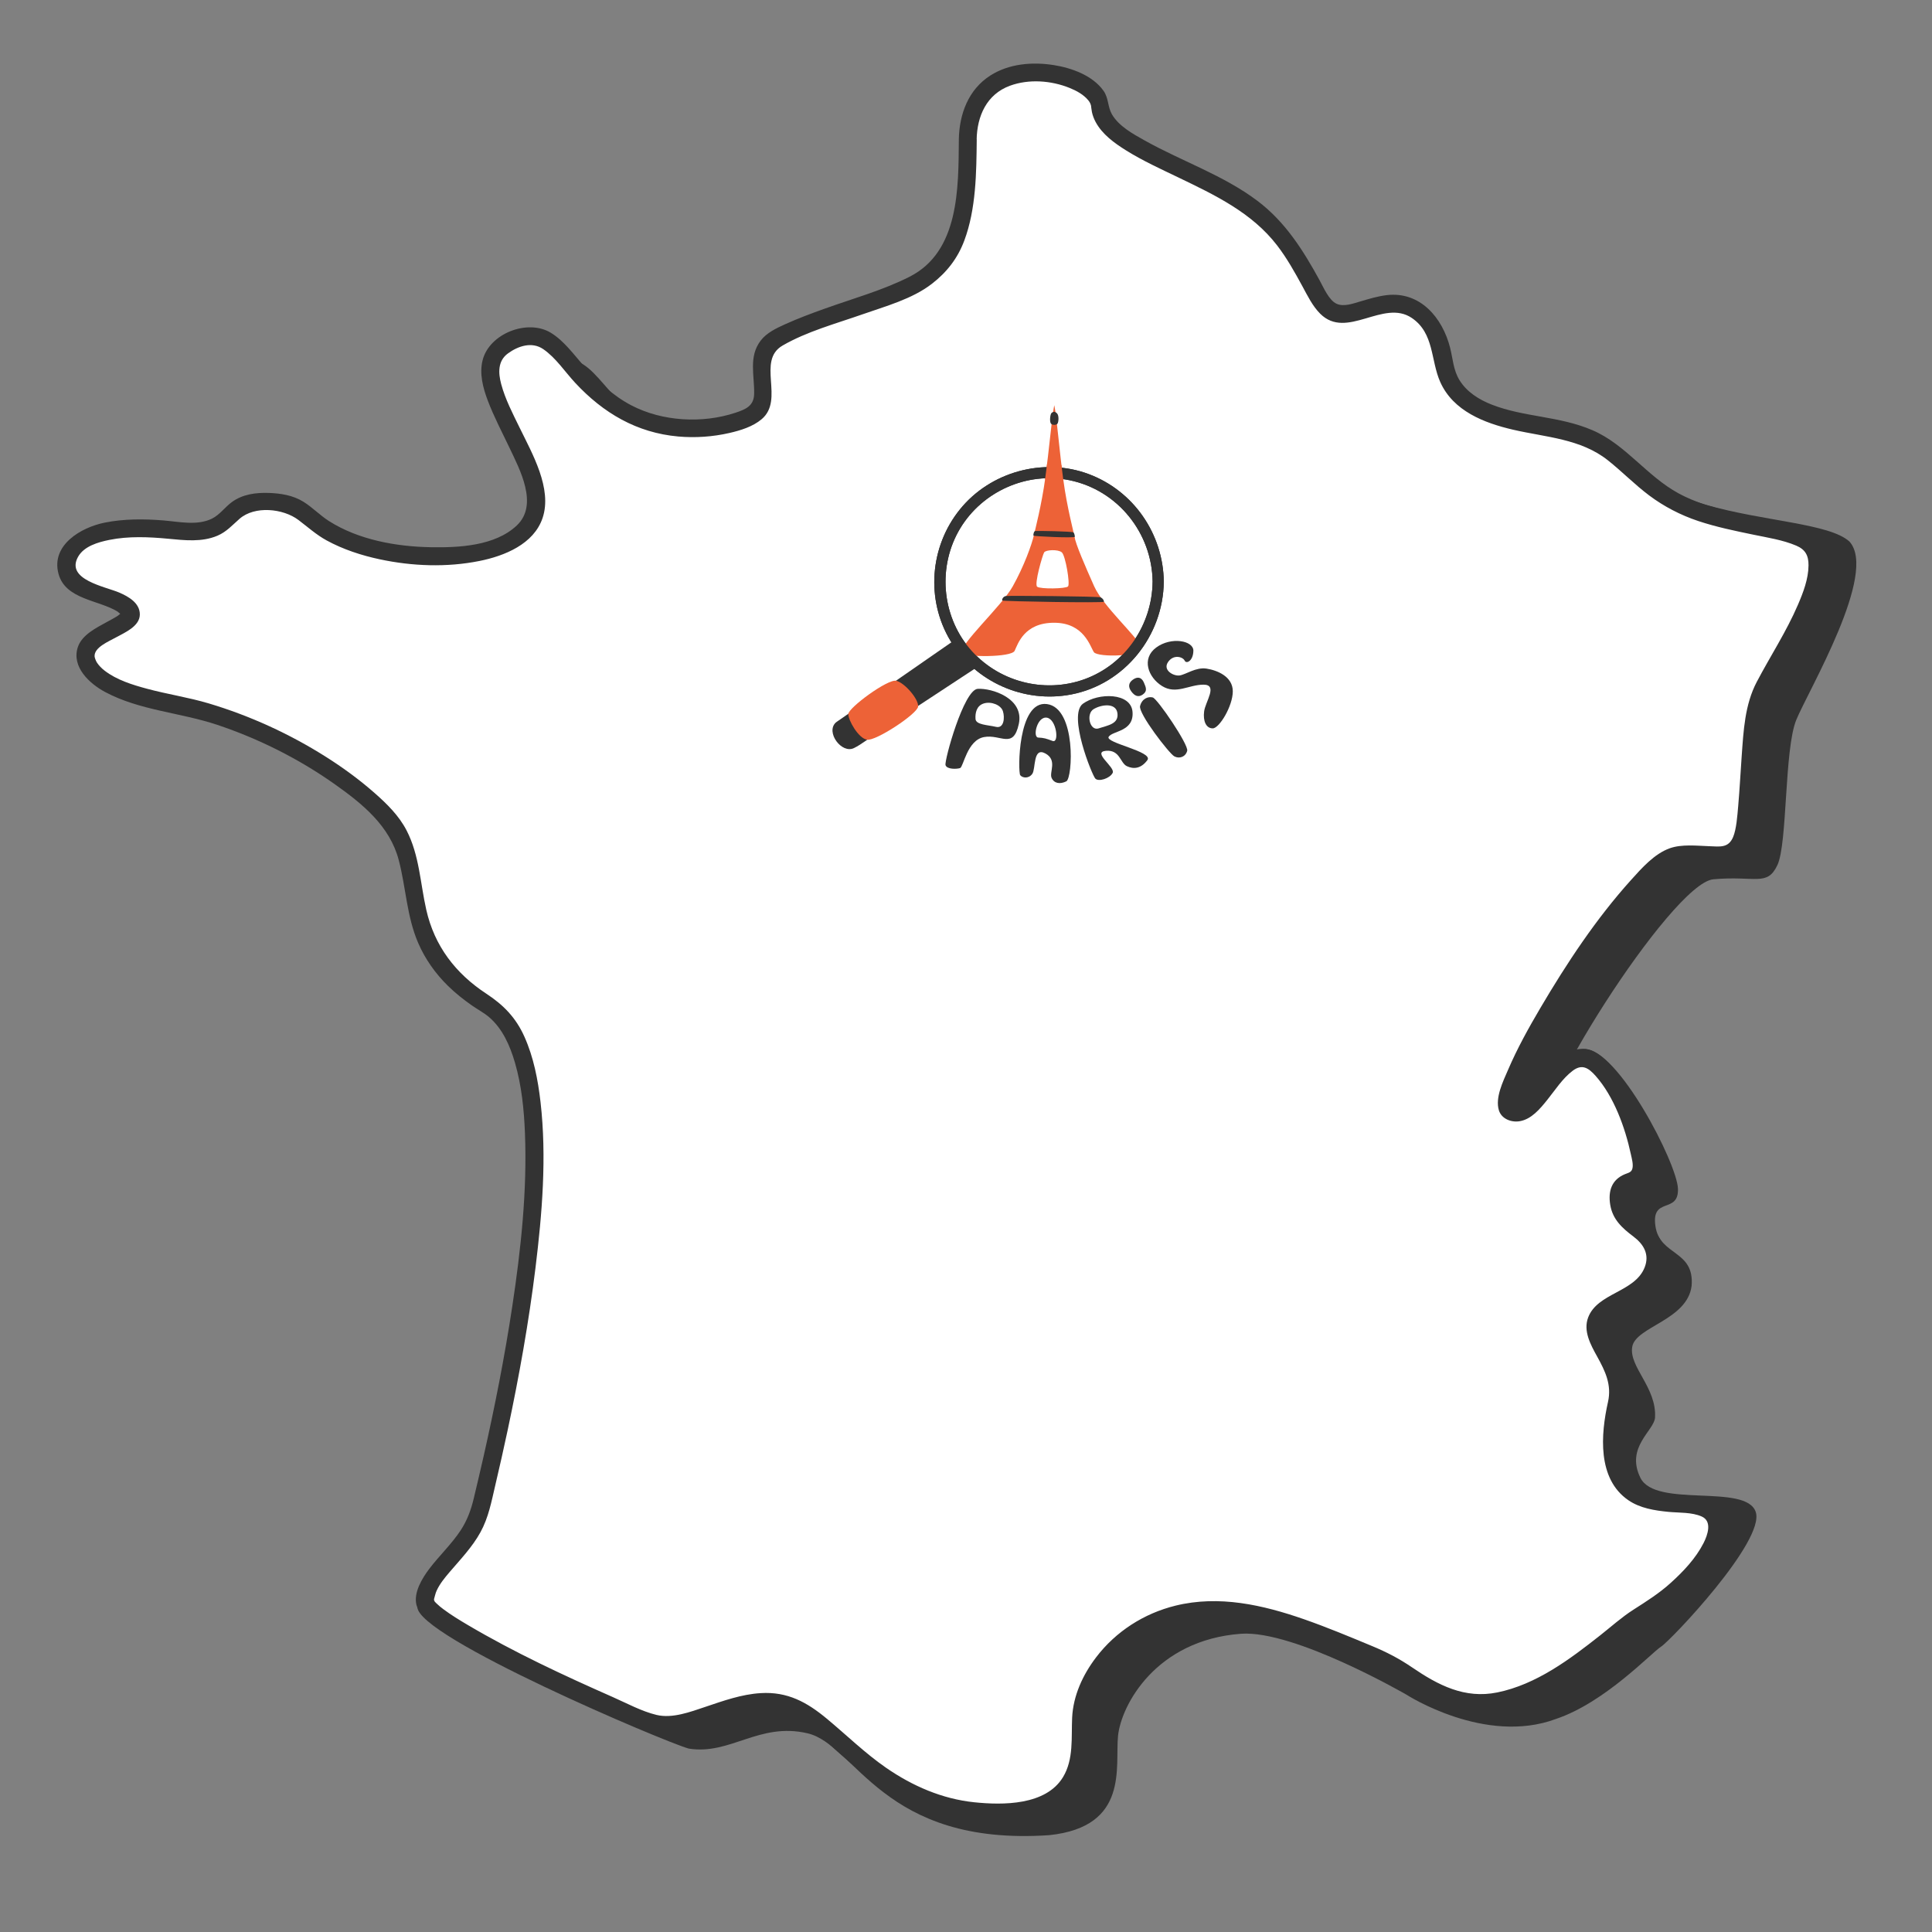 <?xml version="1.0" encoding="UTF-8"?>
<svg xmlns="http://www.w3.org/2000/svg" viewBox="0 0 1080 1080">
  <rect x="0" y="0" width="1080" height="1080" fill="#808080" stroke="none"/>
  <defs>
    <style>
      .cls-1 {
        fill: #ed6237;
      }

      .cls-2 {
        fill: #fff;
      }

      .cls-3 {
        fill: #333;
      }
    </style>
  </defs>
  <g id="France">
    <g>
      <path class="cls-3" d="M561.41,91.26c.43-54.64,19.25-39.14,20.43-18.73,1.18,20.41,13.56,32.02,46.68,52.73s34.94,36.8,45.89,43.79c18.2-6.33,78.4,15.96,89.47,23.34s15.43-.4,24.53,32.44,78.01,23.01,106.52,29.17c28.51,6.16,26.08,18.76,58.45,28.12s69.15,10.4,80.44,20.57c16.14,17.59-22.88,83.17-29.67,99.68-6.78,16.51-4.87,69.2-10.6,81.28-5.73,12.08-12.24,5.76-35.74,7.87-23.5,2.11-106.58,134.33-93.59,142.5,12.99,8.16,2.85-47.21,21.45-47.61s51.84,63.81,52.32,78.11c.48,14.29-15.04,4.13-12.59,20.92,2.45,16.79,21.94,13.18,20.22,33.42-2.45,19.14-31.19,22.73-33.18,33.98-1.98,11.24,13.72,22.74,12.73,39.59-.43,7.29-16.62,16.51-8.18,33.66s59.1,2.95,64.48,19.12c5.39,16.17-47.54,71.87-52.95,75.3s-31.29,31.19-58.72,40.39c-39.71,14.83-83.58-13.57-83.58-13.57,0,0-62.51-36.18-92.48-34.05-47.63,3.53-66.95,39.91-68.74,56.98-1.8,17.07,6.52,50.84-38.41,55.6-93.21,6.37-108.04-50.58-135.15-56.93-27.1-6.35-43.14,12.29-66.43,8.54-13.26-3.63-152.18-62.51-151.68-79.22.51-17.67,50.32-18.36,56.06-43.13,5.74-24.77,61.6-244.32,3.61-280.03-57.99-35.71-29-77.07-58.15-106.92-29.15-29.85-72.92-71.08-113.42-78.75-40.5-7.67-54.29-2.87-53.04-11.77s26.23-15.62,25.16-21.24c-2.12-11.09-36.65-10.22-35.93-26.95.72-16.73,23.33-23.86,60.34-19.69,37.01,4.16,23.95-16.42,51.27-16s17.42,13.71,55.98,25.09c38.56,11.39,97.96,5.37,94.71-26.92s-42.95-71.48-16.3-86.56,28.62,11.99,59.42,34.01c30.8,22.03,74.73,11.8,81.47,2.82,6.74-8.98-3.4-25.17,5.42-36.01s72.62-26.37,87.27-37.39c14.65-11.03,23.77-22.89,24.2-77.53Z"/>
      <g>
        <path class="cls-2" d="M540.95,78.08c.43-54.64,72.83-39.14,74-18.73,1.18,20.41,45.67,32.02,78.79,52.73s39.05,54.61,50,61.6c10.95,6.99,27.99-8.65,43.74-2.44,15.75,6.21,18.97,27.8,18.97,27.8,3.27,34.21,39.5,35.62,68.01,41.79,28.51,6.16,31.7,20.16,56.88,36.71,25.18,16.54,69.32,16.24,80.61,26.41,16.14,17.59-21.49,68.75-28.27,85.25-6.78,16.51-4.87,69.2-10.6,81.28s-12.24,5.76-35.74,7.87-106.58,134.33-93.59,142.5c12.99,8.16,25.28-29.95,40.84-29.56,15.56.39,32.44,45.77,32.92,60.06.48,14.29-15.04,4.13-12.59,20.92s21.94,13.18,20.22,33.42c-2.45,19.14-31.19,22.73-33.18,33.98-1.98,11.24,13.72,22.74,12.73,39.59-.43,7.29-8.65,25.12.23,45.45,10.95,24.95,48.91,8.43,54.3,24.6s-23.45,43.8-42.28,54.05c-9.23,5.02-40.17,35.17-67.61,44.36-39.71,14.83-58.22-11.88-76.77-19.85-33.52-13.84-69.32-29.91-99.29-27.78-47.63,3.53-66.95,39.91-68.74,56.98-1.8,17.07,6.52,50.84-38.41,55.6-72.22,6.05-100.14-53.72-127.24-60.07-27.1-6.35-49.48,14.79-72.77,11.04-13.26-3.63-128.55-55.66-128.6-68.34.51-17.67,25.67-28.6,31.41-53.37,5.74-24.77,61.6-244.32,3.61-280.03-57.99-35.71-29-77.07-58.15-106.92s-78.64-54.17-119.14-61.84c-40.5-7.67-48.57-19.77-47.32-28.68s26.23-15.62,25.16-21.24c-2.12-11.09-36.65-10.22-35.93-26.95s23.33-23.86,60.34-19.69,23.95-16.42,51.27-16,17.42,13.71,55.98,25.09c38.56,11.39,97.96,5.37,94.71-26.92-3.25-32.29-42.95-71.48-16.3-86.56s28.62,11.99,59.42,34.01c30.8,22.03,74.73,11.8,81.47,2.82,6.74-8.98-3.4-25.17,5.42-36.01s72.62-26.37,87.27-37.39c14.65-11.03,23.77-22.89,24.2-77.53Z"/>
        <path class="cls-3" d="M545.95,78.08c.23-13.17,5.59-25.37,18.6-30.15,10.57-3.88,23.06-2.95,33.4,1.24,3.9,1.58,7.75,3.69,10.38,6.87.8.97,1.32,1.9,1.63,3.31-.17-.76.28,2.57.45,3.37.41,1.9,1.14,3.77,2.06,5.49,3.68,6.87,10.48,11.78,16.94,15.82,9.32,5.83,19.39,10.4,29.28,15.16,20.41,9.82,41.08,19.62,55.22,37.99,5.47,7.11,9.84,14.95,14.12,22.81,2.87,5.28,5.67,11.09,9.98,15.39,14.86,14.82,35.26-8.45,51.23,2.39,12.55,8.52,10.45,23.65,15.88,35.81,7.25,16.21,24.61,22.91,40.8,26.65,18.22,4.21,37.69,5,52.91,17.09,7.92,6.29,14.97,13.56,23.08,19.64s17.45,10.98,27.46,14.31,20.41,5.47,30.75,7.61c7.95,1.65,16.44,2.93,23.96,6.12,5.11,2.17,6.93,5.5,6.89,11.06-.05,7.54-2.97,15.17-5.91,22-6.45,15.01-15.43,28.68-23.01,43.1-6.72,12.78-7.42,27.36-8.44,41.53-.67,9.33-1.14,18.68-1.96,28.01-.48,5.43-.99,12.86-2.85,17.24-2.64,6.21-7.33,5.31-13.34,5.09-6.94-.25-15.34-1.22-22.01,1.14-8.66,3.07-15.77,11.17-21.73,17.79-19.51,21.64-35.92,46.51-50.68,71.56-6.59,11.18-12.92,22.6-18.04,34.54-2.73,6.36-7.31,15.49-5.11,22.63,1.48,4.8,6.96,6.86,11.61,6.08,6.6-1.1,11.4-6.94,15.36-11.85,4.45-5.52,8.57-12.06,14.3-16.38,5.21-3.93,8.83-1.59,12.8,2.89,10.27,11.59,16.48,28.86,19.7,43.8.49,2.27,1.45,5.58.87,7.94-.55,2.23-2.22,2.39-4.23,3.22-7.44,3.08-9.44,9.52-8.16,17.19,1.36,8.12,6.67,12.92,12.93,17.63,5.69,4.28,9.18,9.97,6.29,17.29-5.51,13.93-26.31,14.15-31.57,27.95-2.88,7.56,1.39,15.3,4.99,21.79,4.58,8.25,8.25,15.88,6.1,25.44-4.05,18.04-6.1,43.02,11.41,54.97,6.56,4.48,14.67,5.73,22.4,6.49,5.95.58,13.02.12,18.59,2.6,6,2.67,3.29,10.39,1,14.87-4.39,8.57-11.23,15.8-18.32,22.21-6.5,5.89-13.59,10.35-20.93,15.04-6.51,4.17-12.39,9.47-18.45,14.25-17.08,13.48-35.78,27.52-57.55,31.96-18.24,3.72-33.09-4.05-47.68-14-7.2-4.91-14.22-8.54-22.28-11.89-12.6-5.24-25.21-10.51-38.1-15.01-23.11-8.05-47.56-13.58-71.84-7.61-17.66,4.34-33.42,14.45-44.43,28.93-7.41,9.74-12.79,21.38-13.37,33.72-.52,11.11.94,23.22-5.09,33.19-9.6,15.87-33.61,15.75-49.69,14.07-17.86-1.86-34.47-9.09-49.15-19.22-11.88-8.21-22.16-18.32-33.24-27.52-11.09-9.21-21.95-15.19-36.93-14.27-10.74.66-20.82,4.28-30.93,7.68-8.28,2.78-18.45,6.64-27.29,4.51-8.34-2.01-16.63-6.52-24.43-9.97-27.53-12.15-55.1-24.97-81.04-40.28-4.67-2.76-9.34-5.6-13.69-8.85-1.2-.89-2.54-1.95-3.84-3.23-.47-.47-.95-.94-1.37-1.46,1.04,1.29-.93-2.16-.12-.07-.05-.12-.11-.32-.11-.44.07,2.31.15-.26.28-.69.45-1.48.71-2.96,1.36-4.39,1.75-3.88,4.53-7.25,7.27-10.46,6.1-7.14,12.7-13.99,17.26-22.29s6.16-17.21,8.26-26.14c2.43-10.32,4.76-20.66,6.97-31.03,6.38-29.98,11.79-60.19,15.53-90.62s6.34-61.97,2.82-92.67c-1.44-12.51-3.84-24.97-9-36.53-4.73-10.59-11.65-17.72-21.22-24-17.34-11.38-29.09-26.74-33.66-47.02-3.36-14.88-3.85-30.49-10.99-44.29-4.28-8.28-10.94-14.82-17.86-20.91-8.52-7.5-17.74-14.23-27.32-20.29-20.23-12.79-42.42-22.94-65.36-29.8-11.39-3.4-23.13-5.13-34.6-8.22-8.11-2.19-16.9-4.88-23.65-10.1-1.67-1.29-3.19-2.82-4.25-4.43-.78-1.19-1.32-2.95-1.36-3.47-.4-5.06,7.8-8.39,12.01-10.72,4.8-2.65,13.16-6.13,13.27-12.68s-6.44-10.16-11.42-12.32c-7.71-3.35-30.23-7.18-23.13-19.98,3.34-6.02,11.3-8.24,17.53-9.5,10.71-2.16,22-1.67,32.81-.65,9.2.87,18.84,2.03,27.61-1.7,5.03-2.14,8.32-5.91,12.32-9.42,8.46-7.43,24.39-5.85,32.99.67,5.2,3.94,9.93,8.23,15.71,11.39,9.2,5.03,19.47,8.38,29.7,10.56,18.17,3.88,37.48,4.6,55.74.93,13.92-2.79,30.34-9.37,35.28-24.02,5.55-16.45-5.84-36.1-12.8-50.41-3.85-7.91-8.03-15.85-10.32-24.39-1.68-6.26-2-13,3.76-17.2s13.42-6.71,19.7-2.42c7.03,4.8,12.16,12.69,17.89,18.86,15.68,16.88,34.42,27.94,57.61,30,9.54.84,19.33.17,28.66-1.98,6.19-1.42,13.03-3.52,17.97-7.7,12.97-10.95-3.05-32.65,11.72-41.18,13.67-7.9,29.72-12.19,44.54-17.4,12.95-4.55,27.79-8.54,38.82-17.04,8.39-6.46,14.48-14.26,18.2-24.23,6.59-17.65,6.76-37.88,6.95-56.45.06-6.44-9.94-6.44-10,0-.26,27.03.3,62.59-27.56,76.68-14.96,7.57-31.54,12.15-47.28,17.79-7.45,2.67-14.9,5.42-22.12,8.69-4.98,2.25-10.45,4.79-13.84,9.24-6.83,8.97-3.42,19.49-3.63,29.72-.14,6.75-4.64,8.65-10.5,10.59-18.49,6.12-40.89,4.89-58.2-4.17-10.34-5.41-18.92-13.62-26.65-22.24-5.66-6.31-10.94-13.82-18.3-18.3-13-7.92-34.42.4-38.16,15.39-1.85,7.43.19,15.3,2.82,22.27,3.42,9.1,7.99,17.71,12.15,26.48,5.84,12.3,16.43,31.93,4.2,43.53s-32.69,12.47-48.13,12.2c-19.3-.34-40.44-4.13-56.93-14.64-5.05-3.22-9.2-7.63-14.27-10.78-5.85-3.63-12.73-4.72-19.51-4.93-7.14-.23-14.45.74-20.36,5.02-3.96,2.86-6.85,7.17-11.27,9.36-8.19,4.05-18.54,1.69-27.15.99-10.91-.89-22.06-.93-32.84,1.24-13.1,2.64-30.11,12.5-25.77,28.61,3.88,14.38,22.45,14.57,33.02,21.11.43.27,1.8,1.65,2.24,1.74-.26-.05.54.37.2.32.93.14-.36-1.6.32-1.71-.43.07-2.14,1.67-2.6,1.96-1.94,1.26-4.02,2.33-6.04,3.45-5.9,3.26-14.04,7.18-16.33,14.09-3.68,11.08,6.55,20.46,15.26,25.11,19.31,10.33,42.14,11.47,62.7,18.36,23.23,7.78,45.52,18.95,65.53,33.09,15.58,11.01,30.88,23.37,35.89,42.48,4.05,15.44,4.45,31.45,10.84,46.29,3.9,9.05,9.65,17.17,16.68,24.05,4.15,4.06,8.73,7.7,13.49,11.02,3.11,2.17,6.78,4.13,9.49,6.45,7.55,6.46,11.71,16.02,14.44,25.38,3.75,12.85,5.1,26.3,5.62,39.63,1.26,32.29-2.27,64.77-7.09,96.66-4.26,28.2-9.78,56.2-16.07,84.01-1.76,7.78-3.6,15.54-5.45,23.29-1.52,6.4-3.65,12.28-7.28,17.83-5.14,7.84-12.06,14.27-17.69,21.73-3.89,5.16-8.77,13.15-7.09,19.98.8,3.22,3.48,5.79,5.92,7.86,9.16,7.8,20.16,13.62,30.69,19.32,26.08,14.12,53.08,26.81,80.42,38.32,4,1.68,8.01,3.38,12.09,4.85,6.49,2.33,13.61,1.77,20.28.5,18.78-3.6,39.41-17.38,58.87-9.48,10.54,4.28,19.41,13.99,27.9,21.41,12.17,10.64,25,20.74,39.73,27.62,17.85,8.34,37.81,12.01,57.47,10.13,17-1.62,33.51-8.75,39.78-25.67,4.23-11.4,2.18-23.18,3.63-34.92,1.44-11.69,9.32-23.92,18-32.34,37.83-36.66,92.27-13.39,133.41,3.69,8.44,3.5,15.81,7.18,23.33,12.31,6.85,4.67,13.75,9.15,21.48,12.25,19.71,7.91,40.68,2.98,58.92-6.52,17.94-9.34,33.09-22.69,49.08-34.87,6.06-4.62,12.85-8.08,18.91-12.75,8.26-6.37,15.87-13.59,22.2-21.9,7.87-10.32,17.28-30.61.77-38.12-12.82-5.84-29.82-.04-41.26-9.53-8.33-6.91-9.3-20.87-8.21-30.81.97-8.87,4.58-17.12,3.1-26.15-1.61-9.81-8.07-17.15-11.46-26.2-2.57-6.85,1.55-9.23,7-12.55,6.77-4.13,14.12-7.9,19.3-14.09,5.6-6.69,7.84-15.86,4.87-24.25-2.42-6.84-8.05-10.17-13.35-14.52-3.34-2.74-9.76-11.81-4.09-14.93,2.24-1.24,4.76-1.67,6.81-3.46,2.88-2.51,4.05-6.07,4.18-9.83.23-6.73-2.04-13.89-4.07-20.21-4.72-14.66-11.71-33.63-24.9-42.84-13.73-9.59-25.47,5.27-33.23,15.16-3.43,4.37-7.59,10.77-12.81,12.37.25-.08-.43-.18-.6-.1-1.63.73.22-1.12.07.19,0,0,.6.8.45.75-.39-.13.01.38-.04-.29-.02-.31-.02-.66.02-.97.15-1.45-.12.48.03-.5,1.44-9.19,6.31-18.13,10.49-26.29,6.62-12.94,14.05-25.47,21.86-37.73,8.33-13.07,17.1-25.9,26.62-38.15,7.18-9.23,14.76-18.65,23.81-26.15,1.32-1.09,2.35-1.89,4.08-2.92,2.06-1.23,1.63-1.19,3.46-1.51l.32-.06c-1.29.16-.95.15,1.01-.05,1.09-.06,2.18-.15,3.28-.2,2.82-.14,5.64-.16,8.46-.11,3.94.07,7.91.48,11.84.21,14.94-1.01,17.26-15.97,18.55-28.11,1.87-17.58,1.67-35.42,4.45-52.89,2.19-13.76,10.04-24.72,16.84-36.92,7.91-14.19,16.93-29.98,18.31-46.49.53-6.29-.6-13.66-5.31-18.28-4.83-4.74-12.63-6.57-18.96-8.14-19.44-4.82-40.38-6.71-58.24-16.42s-29.54-27.28-48.1-35.29-38.15-7.22-56.3-14.31c-7.15-2.79-14.05-7.09-18.12-13.77-3.46-5.69-3.63-11.86-5.22-18.09-4.24-16.69-16.67-31.54-35.36-29.37-5.03.58-9.82,2.07-14.66,3.48-3.98,1.16-9.22,3.18-13.32,1.4-4.33-1.87-7.32-9.01-9.63-13.22-9.22-16.84-19.22-32.7-34.81-44.43-19.01-14.29-42.11-22.06-62.75-33.58-6.56-3.66-14.63-8.01-18.52-14.76-2.41-4.18-1.77-9.02-4.69-13.12-6.14-8.62-17.88-12.8-27.91-14.38-11.88-1.86-24.91-.8-35.28,5.8-12.4,7.9-17.44,21.65-17.69,35.86-.11,6.44,9.89,6.44,10,0Z"/>
      </g>
    </g>
  </g>
  <g id="PARIS">
    <g id="P">
      <path class="cls-3" d="M528.56,427.69c-.77-2.44,10.18-42.12,17.98-42.62s26.1,5.26,22.98,19.63-10.05,5.56-19.48,7.33-11.46,16.72-13.35,17.33-7.37.79-8.14-1.66Z"/>
      <path class="cls-2" d="M549.96,393.23c-4.11,1.28-4.86,5.37-4.64,8.68s6.86,3.32,11.41,4.4c4.55,1.08,5.02-5.17,3.92-8.71-1.1-3.54-6.58-5.65-10.69-4.37Z"/>
    </g>
    <g id="A">
      <path class="cls-3" d="M570.31,433.34c-1.28-1.62-1.54-41.98,14.95-39.76,16.5,2.22,14.4,41.45,10.81,43.2s-6.84,1.16-8.23-1.97c-1.39-3.12,3.41-9.96-3.54-13.66-6.95-3.71-5.24,8.6-7.23,11.42s-5.48,2.38-6.76.76Z"/>
      <path class="cls-2" d="M580.36,412.3c3.23.16,4.32.5,8.08,1.91s2.2-12.2-3.26-13.03c-5.46-.83-8.05,10.95-4.82,11.12Z"/>
    </g>
    <g id="R">
      <path class="cls-3" d="M612.31,435.26c-1.8-1.87-15.53-35.65-6.93-41.89s26.96-6.31,27.72,4.69c.77,11-11.23,10.41-13.35,13.82-2.12,3.41,25.17,8.26,21.63,13.05s-7.71,5.14-11.47,3.36-3.86-9.3-11.74-8.57,5.43,9.17,3.82,12.33-7.88,5.08-9.68,3.2Z"/>
      <path class="cls-2" d="M614.22,407.16c-5.1,1.7-7.21-8.09-2.93-10.72,4.28-2.63,12.56-3.79,13.36,2.24.8,6.04-5.33,6.78-10.43,8.47Z"/>
    </g>
    <g id="I">
      <path class="cls-3" d="M656.44,422.8c-2.84-1.53-20.21-24.01-19.13-28.14,1.07-4.13,4.51-5.45,7.09-4.78s20.13,26.44,19.25,29.83-4.37,4.62-7.21,3.09Z"/>
      <path class="cls-3" d="M638.87,388.21c-2.53,1.82-4.63.8-6.45-1.68s-1.67-4.78.88-6.6,4.8-1.44,6.13,1.59,1.97,4.86-.56,6.68Z"/>
    </g>
    <g id="S">
      <path class="cls-3" d="M662.22,369.28c1,2.1,4.81.1,4.88-5.53s-12.34-7.98-20.75-1.8c-8.41,6.18-4.6,16.67,3.25,21.55,7.85,4.89,14.93-.77,23.16-.77,8.22,0,1.08,9.44.36,14.91s1.12,9.52,4.8,9.52,11.22-12.45,11.22-20.71c0-8.26-8.67-11.74-14.66-12.69s-11.7,3.41-15.14,3.83-9.46-2.98-6.4-7.49c3.06-4.51,8.29-2.92,9.29-.81Z"/>
    </g>
  </g>
  <g id="Localisation">
    <g>
      <path class="cls-3" d="M469.35,406.19l71.3-49.45,8.54,10.52-73.51,48.3c-3.06,2.01-9.45-7.33-6.34-9.37Z"/>
      <path class="cls-3" d="M470.93,408.89c20.79-14.42,41.58-28.84,62.37-43.25,2.98-2.07,5.96-4.13,8.94-6.2l-3.79-.49c2.85,3.51,5.7,7.01,8.54,10.52l.63-4.91c-22.28,14.64-44.57,29.28-66.85,43.92-1.84,1.21-3.64,2.59-5.57,3.66-.25.14-.76.68-1.04.68,1.56-.03-3.42-3.65-2.6-4.43,2.92-2.78-1.5-7.19-4.42-4.42-5.64,5.36,3.35,17.6,10.24,14.2,4.3-2.12,8.33-5.47,12.33-8.1,15.99-10.51,31.99-21.01,47.98-31.52,4.36-2.87,8.73-5.73,13.09-8.6,1.81-1.19,1.94-3.3.63-4.91-2.85-3.51-5.7-7.01-8.54-10.52-.81-1-2.74-1.21-3.79-.49-20.79,14.42-41.58,28.84-62.37,43.25-2.98,2.07-5.96,4.13-8.94,6.2-3.28,2.28-.16,7.7,3.15,5.4Z"/>
    </g>
    <g>
      <circle class="cls-2" cx="586.38" cy="325.24" r="61.05"/>
      <path class="cls-3" d="M644.31,325.24c-.27,24.08-15.25,46.19-38.08,54.45s-48.78,1.23-64.33-17.32c-15.66-18.68-17.73-46.05-5.2-66.93,12.46-20.76,37.38-31.87,61.16-27,26.94,5.51,46.15,29.48,46.46,56.8.05,4.02,6.3,4.03,6.25,0-.3-26.75-16.88-50.88-42.05-60.25-25.32-9.43-54.89-1.25-71.87,19.71s-19.14,50.55-5.35,73.5c13.87,23.07,41.16,35.1,67.55,30,29.94-5.78,51.37-32.77,51.71-62.96.05-4.02-6.2-4.03-6.25,0Z"/>
    </g>
    <g id="Calque_4" data-name="Calque 4">
      <path class="cls-1" d="M537.88,365.03c1.25,2.37,27.49,2.56,29.3-1.21s5.25-15.7,22.07-15.7,20.14,13.39,22.25,16.45,28.24,2.6,26.23-3.07-21.09-22.51-26.1-33.79-10.34-23.44-11.01-27.82c-.29-1.91-4.15-16.16-6.21-31.58-2.22-16.53-3.67-34.41-4.73-40.01-.22-1.15-.33-1.79-.33-1.79,0,0-.09.46-.32,1.7-1.05,5.62-2.54,22.87-4.7,38.91-2.03,15.07-5.8,29.43-6.31,31.78-1.19,5.41-5.6,17.67-11.93,28.95s-30.66,33.13-28.19,37.19Z"/>
      <path class="cls-2" d="M583.69,308.79c.92-1.48,7.85-1.81,9.89,0s4.71,17.67,3.46,19.02-15.56,1.55-17.27.16,3-17.7,3.92-19.19Z"/>
    </g>
    <path class="cls-3" d="M644.31,325.24c-.27,24.08-15.25,46.19-38.08,54.45s-48.78,1.23-64.33-17.32c-15.66-18.68-17.73-46.05-5.2-66.93,12.46-20.76,37.38-31.87,61.16-27,26.94,5.51,46.15,29.48,46.46,56.8.05,4.02,6.3,4.03,6.25,0-.3-26.75-16.88-50.88-42.05-60.25-25.32-9.43-54.89-1.25-71.87,19.71s-19.14,50.55-5.35,73.5c13.87,23.07,41.16,35.1,67.55,30,29.94-5.78,51.37-32.77,51.71-62.96.05-4.02-6.2-4.03-6.25,0Z"/>
    <path class="cls-1" d="M474.2,399.17c0,3.46,5.56,13.41,10.41,14.34s28.23-14.46,28.62-18.55-7.46-13.23-12.2-14.4-26.83,15.15-26.83,18.62Z"/>
    <path class="cls-3" d="M562.43,333.18c1.81-.25,51.67.14,52.88.76s1.81,1.65,1.81,2.43-56.58-.19-56.85-.69.34-2.26,2.16-2.51Z"/>
    <path class="cls-3" d="M578.58,296.88c.74-.25,21.02.14,21.51.76s.74,1.65.74,2.43-23.02-.19-23.13-.69.14-2.26.88-2.51Z"/>
    <path class="cls-3" d="M587.89,230.77c.83-.7,1.91-.88,3.04.37s.83,4.66.26,5.62-3.29,1.12-3.89-.28-.24-5.01.58-5.71Z"/>
    <polygon class="cls-1" points="585.29 259.61 584.18 268.11 594.4 268.3 593.35 259.97 585.29 259.61"/>
  </g>
</svg>